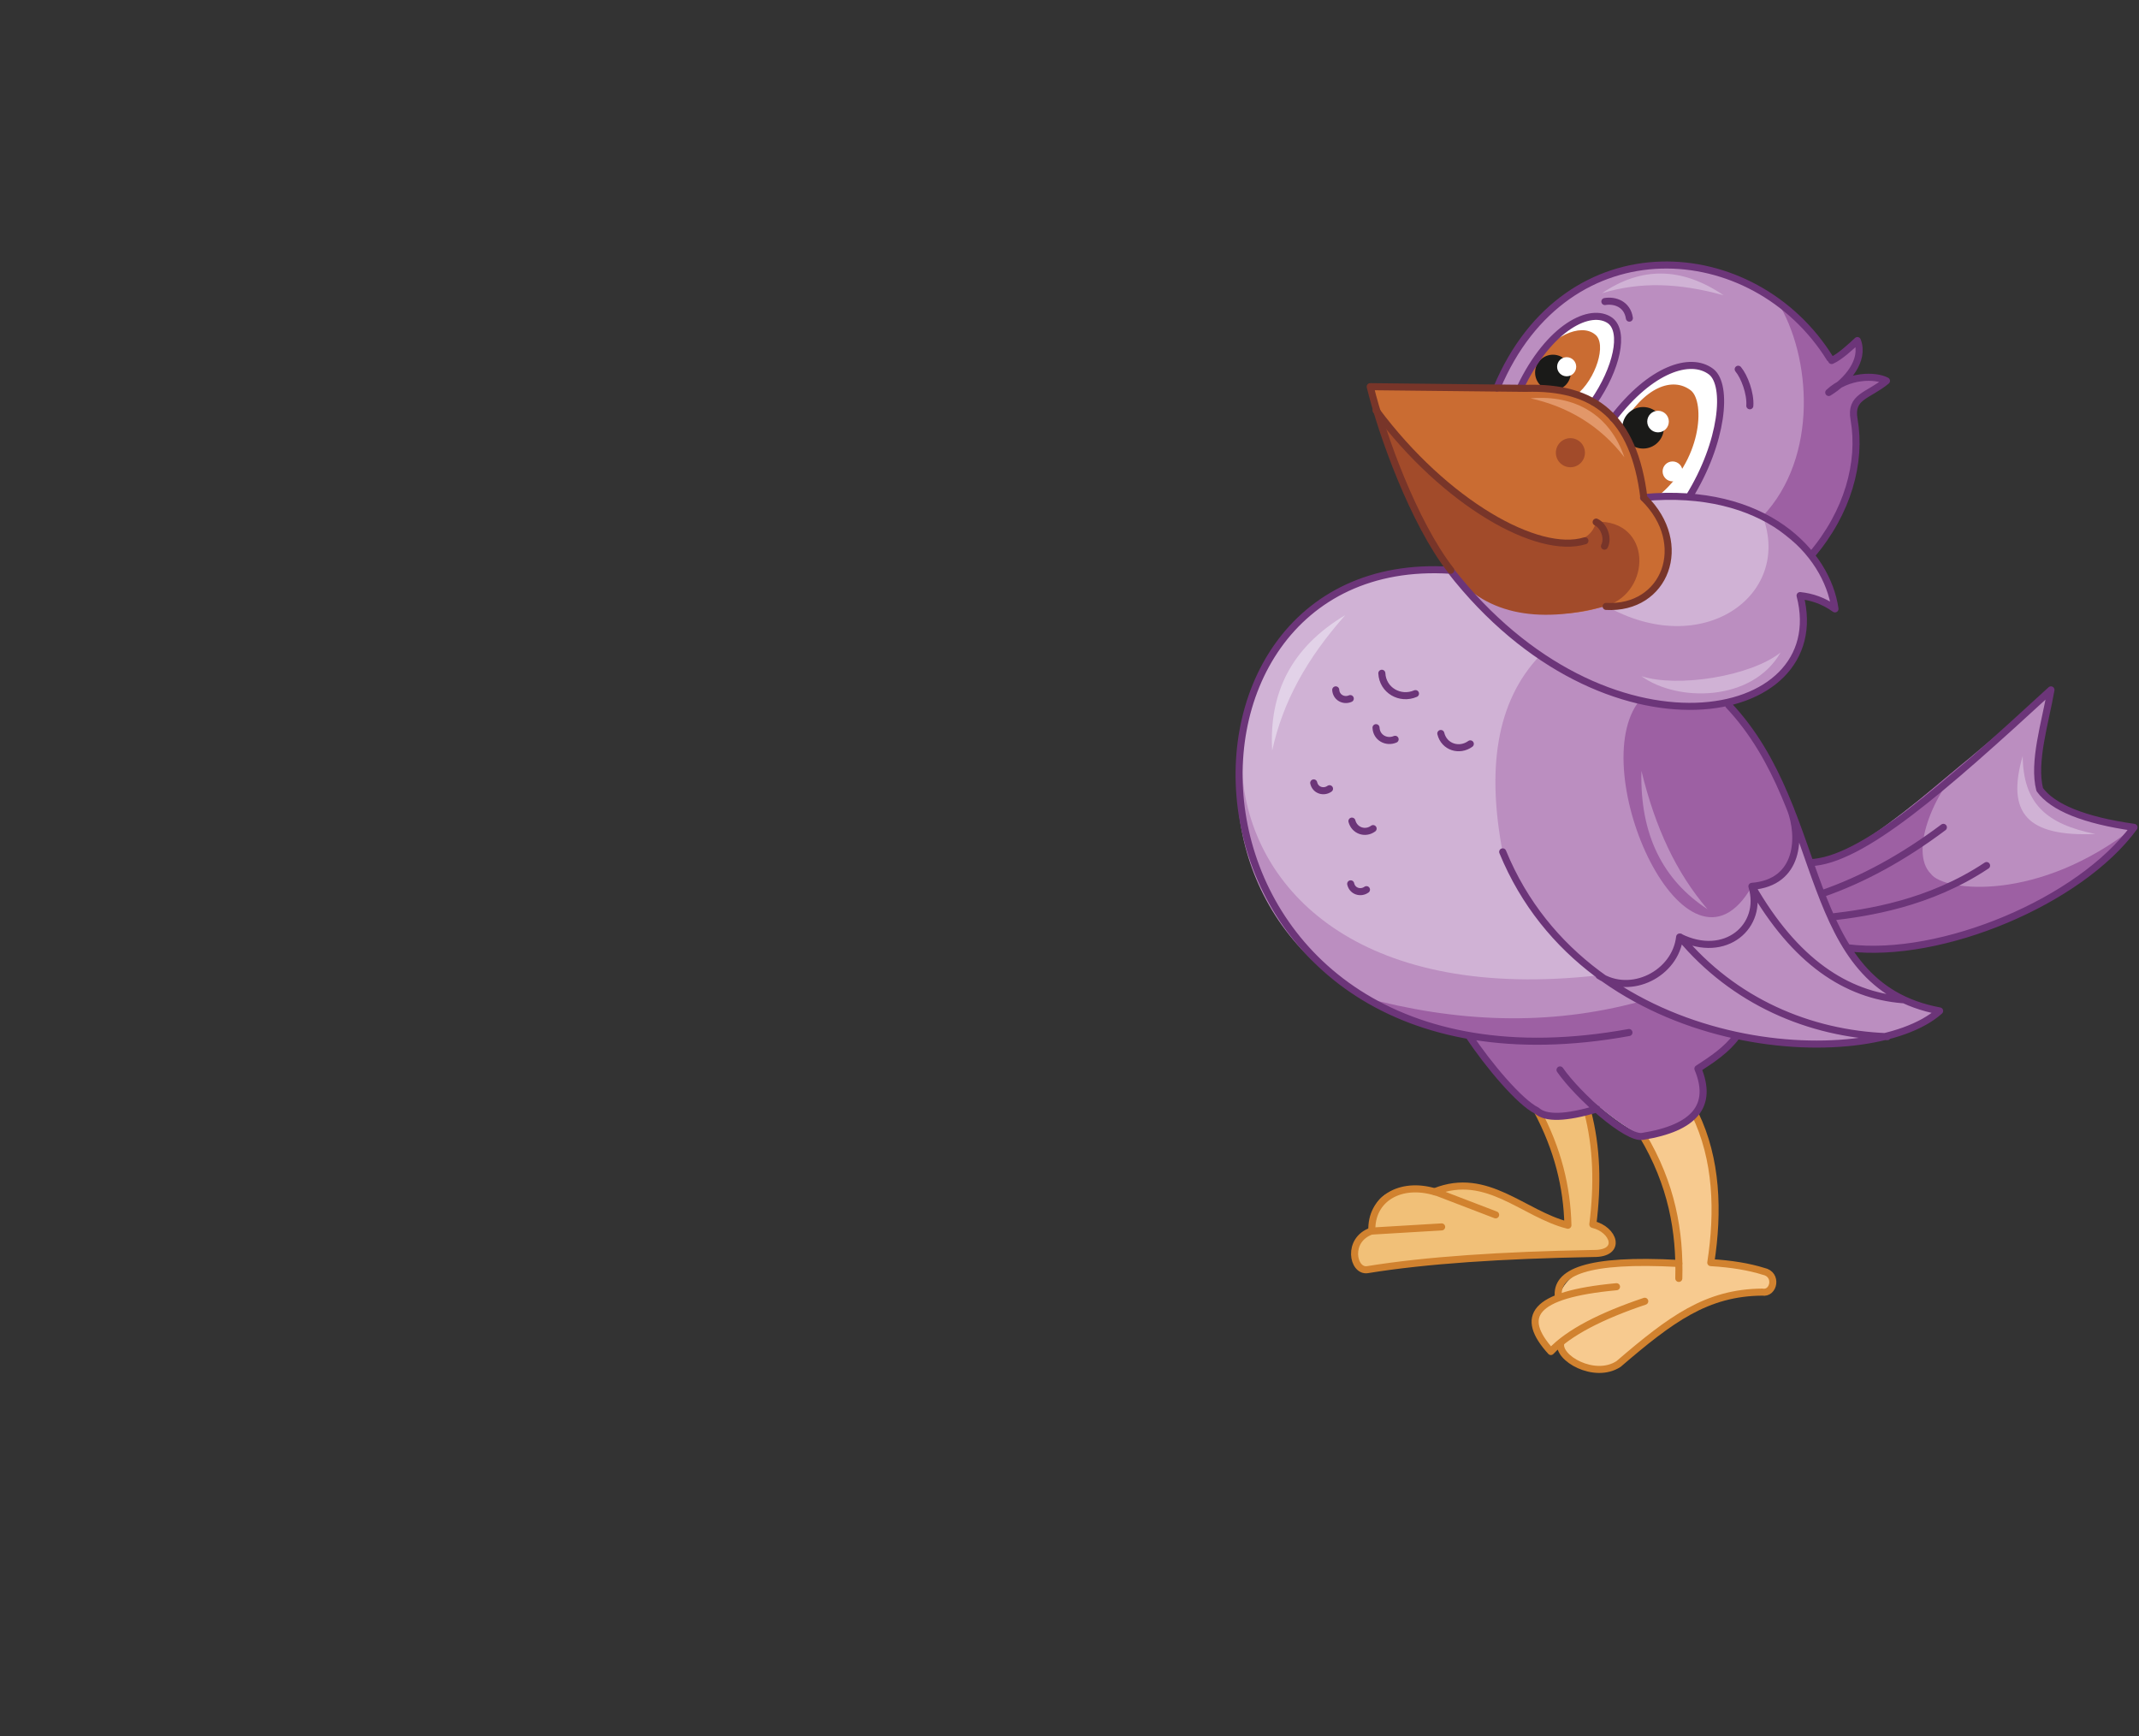 <?xml version="1.0" encoding="utf-8"?>
<!-- Generator: Adobe Illustrator 21.1.0, SVG Export Plug-In . SVG Version: 6.00 Build 0)  -->
<svg version="1.1" id="Layer_1" xmlns="http://www.w3.org/2000/svg" xmlns:xlink="http://www.w3.org/1999/xlink" x="0px" y="0px"
	 viewBox="0 0 515 418" style="enable-background:new 0 0 515 418;" xml:space="preserve">
<rect x="0" y="0" width="515" height="418" fill="#333333" stroke="none"/>
<style type="text/css">
	.st0{fill-rule:evenodd;clip-rule:evenodd;fill:#F1C078;}
	.st1{fill-rule:evenodd;clip-rule:evenodd;fill:#F7CA8F;}
	.st2{fill:none;stroke:#D1822F;stroke-width:1.699;stroke-linecap:round;stroke-linejoin:round;stroke-miterlimit:22.926;}
	.st3{fill-rule:evenodd;clip-rule:evenodd;fill:#A35939;}
	.st4{fill-rule:evenodd;clip-rule:evenodd;fill:#BB8EC0;}
	.st5{fill-rule:evenodd;clip-rule:evenodd;fill:#9D60A3;}
	.st6{fill-rule:evenodd;clip-rule:evenodd;fill:#D0B2D5;}
	.st7{fill-rule:evenodd;clip-rule:evenodd;fill:#FFFFFF;}
	.st8{fill-rule:evenodd;clip-rule:evenodd;fill:#CA6C32;}
	.st9{fill-rule:evenodd;clip-rule:evenodd;fill:#A24B2A;}
	.st10{fill:none;stroke:#783529;stroke-width:1.699;stroke-linecap:round;stroke-linejoin:round;stroke-miterlimit:22.926;}
	.st11{fill-rule:evenodd;clip-rule:evenodd;fill:#1A1A18;}
	.st12{fill:none;stroke:#6C3579;stroke-width:1.699;stroke-linecap:round;stroke-linejoin:round;stroke-miterlimit:22.926;}
	.st13{fill-rule:evenodd;clip-rule:evenodd;fill:#E2D2E8;}
	.st14{fill-rule:evenodd;clip-rule:evenodd;fill:#E29769;}
</style>
<path class="st0" d="M382.3,267.5c-7.3,2.1-11.5,2-12.4-0.2c4.7,9.3,7.2,18.5,7.5,27.8c-10.7-2.7-22.2-14.1-32-8.1
	c-11.3-2.5-15.6,1.3-15.3,9.4c-6,2.1-4.5,9.8-1,9.3c14.1-2.3,32.4-3.5,54.4-3.9c7.1,0.1,5-5.8-0.1-7
	C384.8,285.3,384.6,276.2,382.3,267.5z"/>
<path class="st1" d="M408.1,268.1L404,271l-8.5,2.4c5.5,9.6,8.4,19.9,8.7,30.9c-19.3-2.5-26.8,1.4-29,8.1c-8.2,2.1-7.1,7-1.7,13.1
	l2.3-2.2c-1,3.6,8.1,8.9,13.9,5.1c12.6-10.8,21.2-17.2,34.6-17.3c2.8,0.5,3.8-4.3,0.3-5c-3.5-1.1-7.7-1.8-12.7-2.1
	C413.7,291.6,413.4,279.1,408.1,268.1z"/>
<path class="st2" d="M360.1,292.5l-14.6-5.6c12.5-5,21.3,5.4,32,8.1c-0.2-9.1-2.4-18.3-7.5-27.8"/>
<path class="st2" d="M347.1,295.4l-16.8,1c-0.3-7.7,6.8-12,15.3-9.4"/>
<path class="st2" d="M330.2,296.4c-6,2.1-4.5,9.8-1,9.3c14.1-2.3,32.4-3.5,54.4-3.9c7.1,0.1,5-5.8-0.1-7c1.2-9.5,1-18.6-1.3-27.3"/>
<path class="st2" d="M395.5,273.4c7,11.7,9,23.1,8.7,34.4"/>
<path class="st2" d="M404.2,304.2c-22.2-1.2-29.7,2.1-29,8.1"/>
<path class="st2" d="M396,313.3c-10.4,3.5-18.3,7.5-22.6,12.1c-7.5-8.3-4.7-13.7,15.8-15.6"/>
<path class="st2" d="M375.8,323.3c-1,3.6,8.1,8.9,13.9,5.1c12.6-10.8,21.2-17.2,34.6-17.3c2.8,0.5,3.8-4.3,0.3-5
	c-3.5-1.1-7.7-1.8-12.7-2.1c1.9-12.3,1.5-24.9-3.8-35.8"/>
<path class="st3" d="M427.9,225.9l4.3-20.1c4.4,3,9.6,5.5,15.5,7.6C441.7,219.4,435.2,223.5,427.9,225.9z"/>
<path class="st4" d="M432.5,224.1l6-3.3l9.1-7.4l-12.6-5.8c11.5,0.4,30.8-18.5,58.8-41.5c-1.4,8-4.5,17.4-2.8,24
	c3.1,4.3,10.7,7.4,22.7,9.2C497.9,220.7,451.4,236.4,432.5,224.1z"/>
<path class="st5" d="M444.9,228.2l-3.4-6l-2.9-7l-3.5-7.7c11.5,0.4,11-1.9,39.1-25c-8.1,6.8-14.8,22.5-9.3,27.9
	c3.1,4.3,26,6.9,49-11.3C497.9,220.7,463.3,230.4,444.9,228.2z"/>
<path class="st4" d="M361.8,205.3l-9.6-37l18.6-10.5l45.6,12.1c24.4,25.9,16.9,67.3,50.8,73.6C450.1,258.7,382.4,255.5,361.8,205.3z
	"/>
<path class="st5" d="M421.8,213.4c-15.6,27.3-40.6-28.1-27-44.8l10.9,1.4l10.6-0.2c7,9.1,13.3,21.2,14.9,25
	C434.4,207,429.8,211.8,421.8,213.4z"/>
<path class="st6" d="M349.2,137.3l46.6-17.5c29.3-2.7,44.2,13.3,46.1,26.8c-2.8-2-5.6-2.9-8.4-3.2
	C441.5,174.6,386.6,185.2,349.2,137.3z"/>
<path class="st4" d="M349.2,137.3l37.5,8.6c23.1,13.1,44.9-2.5,37.7-21.6c5.9,4.7,15.6,8.8,17.5,22.2c-2.8-2-5.6-2.9-8.4-3.2
	C441.5,174.6,386.6,185.2,349.2,137.3z"/>
<path class="st4" d="M370.8,157.8l-21.6-20.5c-64.7-5.8-78.7,109.7,20.1,113.4c5,6.5,18.5,19.6,26.2,22.8c11-2.2,17.4-6.8,13.3-16.3
	l9.3-7.8c-33.2-7.9-48-24.5-56.2-44.2C358,185.4,360.1,169,370.8,157.8z"/>
<path class="st5" d="M395,241.1c-22.3,6.1-44.6,5-66.8-1c7.3,4.5,17.5,7.9,31.9,9.7l-6.4-0.5c4.8,7.2,12.3,16.1,16.4,18.1
	c2.2,2,7,1.8,14.5-0.4l-2.2-2.8c4.7,4.1,9.6,7.8,13.2,9.3c11-2.2,17.4-6.8,13.3-16.3l9.3-7.8l-11.4-3.2L395,241.1z"/>
<path class="st6" d="M370.8,157.8l-11.7-9.6l-9.9-11c-67.7-5.8-77.2,110.5,35.9,97.6l-13.2-12.2l-10.1-17.4
	C358,185.4,360.1,169,370.8,157.8z"/>
<path class="st4" d="M360.5,93.4l35.3,26.3c17.2-1.5,30.7,3.2,40.5,14.2c12.7-17.9,16.2-35.4,1.1-52.3c-2.1-4.8-15.1-12.6-15.1-12.4
	C394.6,57.6,371.4,66.9,360.5,93.4z"/>
<path class="st5" d="M424.3,124.4l11.8,9.5c13.6-17.2,11.7-26.1,10.2-34.7c0.1-3.7,5.3-4.9,7.9-7.3L449,91l-5.3,1.3
	c3.4-3.4,4.6-6.8,3.5-10.2l-6.2,4.8l-4.6-6.4l-8.4-7.8C436,85.6,438,110,424.3,124.4z"/>
<path class="st7" d="M406.7,119.7l-11,0.1c-0.8-6.9-3-13.3-7.3-19.1c9-11.8,18.6-15,23.6-11.2C416,92.7,414.8,106.6,406.7,119.7z"/>
<path class="st8" d="M399,119.6l-3.3,0.1l-1.4-7.5l-4.2-9.1c5.8-10.2,12.7-12.4,17-9.1C410.6,96.8,409.7,111.2,399,119.6z"/>
<path class="st7" d="M383.6,96.8c-5.4-2.6-11.4-3.4-17.7-3.4c7-14.7,17-19.6,21.7-16.2C391.1,79.9,389.2,88.8,383.6,96.8z"/>
<path class="st8" d="M379.5,95.1L366,93.4l3.1-5.7c4.3-6.7,11.4-10,14.9-7.2C387,82.7,384.2,91.4,379.5,95.1z"/>
<path class="st8" d="M395.7,119.8c-2.1-17.6-11.2-27.6-30.5-26.4L329.7,93c5.4,18.4,10.5,34,19.4,44.2c7.1,10.6,26.1,12.8,37.5,8.6
	C402.6,147.4,406.3,128.5,395.7,119.8z"/>
<path class="st9" d="M329.8,93.1c5.4,18.4,10.5,34,19.4,44.2c7.9,10.3,20.4,13.2,37.5,8.6c11-3.4,11.1-20.7-2.4-20.3
	C380.5,141.1,337.3,116.2,329.8,93.1z"/>
<path class="st10" d="M384.3,125.7c1.9,0.9,3,3.9,2,5.8"/>
<circle class="st11" cx="395.6" cy="103" r="5"/>
<ellipse class="st11" cx="373.9" cy="89.7" rx="4.3" ry="4.3"/>
<circle class="st7" cx="399.2" cy="101.5" r="2.6"/>
<ellipse class="st7" cx="377.2" cy="88.3" rx="2.3" ry="2.3"/>
<circle class="st7" cx="402.7" cy="113.5" r="2.4"/>
<path class="st12" d="M353.6,249.3c4.8,7.2,12.3,16.1,16.4,18.1c2.2,2,7,1.8,14.5-0.4 M418.1,249.5c-2.3,3.2-5.9,5.6-9.3,7.8
	c3.7,8.9-0.8,14.3-13.3,16.3c-3.7,0.8-15.6-9.8-19.9-16 M349.2,137.3c-76.7-4.9-70,131.8,43,111.3 M435.8,207.7
	c12.4-0.4,32.2-17.9,58-41.6c-1.4,8-4.4,17.4-2.7,24c3.1,4.3,10.7,7.4,22.7,9.1c-13,17.8-46.4,31.8-68.9,29 M440.9,220.8
	c8.6-1,23.6-3.2,37.4-12.4 M438.6,215.2c9.9-3.4,19.7-8.8,29.3-16 M404.5,225.6c12.9,15.5,31.1,23.3,49.9,24 M421.8,213.4
	c10.4,18.1,22.7,26.2,36.3,27.3 M385,234.9c7.7,5,18.4-0.5,19.4-9.3c11,5.5,20.3-2.6,17.4-12.2c11.5-0.9,11.8-12,9.3-18.6
	 M416.2,169.8c24.4,25.9,16.9,67.3,50.8,73.6c-16.9,15.2-84.6,11.9-105.2-38.3 M440.6,86.3c-18.3-29.5-63.5-32.8-80.2,7.1 M441,86.8
	c1.9-0.8,4.7-3.4,6.2-4.8c1.8,4.8-2.5,9.8-6.9,12.5c4.6-4.3,11.3-4.2,13.9-2.8c-4.5,3.7-8.8,3.7-7.8,9.3
	c1.8,10.3-1.5,22.4-10.3,32.7 M395.7,119.8c29.3-2.7,44.2,13.3,46.1,26.8c-2.8-2-5.6-2.9-8.4-3.2c8.1,31.3-46.9,41.8-84.2-6.1
	 M386.4,72.6c2.4-0.4,5.4,0.6,5.9,4 M418.5,88.9c1.5,1.8,3,5.8,2.8,8.8 M388.4,100.7c9-11.8,18.6-15,23.6-11.2
	c4.1,3.2,2.8,17-5.3,30.1 M366,93.4c7-14.7,17-19.6,21.7-16.2c3.5,2.7,1.6,11.5-4,19.6"/>
<path class="st12" d="M354,179.1c-2.6,1.9-6.3,0.8-7.1-2.5 M335.9,178c-2.1,0.9-4.5-0.4-4.6-2.8 M325.1,168.2
	c-1.6,0.7-3.4-0.3-3.5-2.1 M320.1,189.9c-1.4,1-3.4,0.4-3.8-1.4 M330.6,199.5c-1.9,1.4-4.5,0.5-5.1-1.8 M329,214.2
	c-1.4,1-3.4,0.4-3.8-1.4 M340.8,167c-3.7,1.6-7.9-0.8-8.1-4.9"/>
<path class="st10" d="M331.3,98.8c16.7,22.4,39,34.9,50.3,31.4"/>
<circle class="st9" cx="378.1" cy="109" r="3.5"/>
<path class="st13" d="M306.3,180.7c2.6-11.8,8.3-22.1,17.6-32.6C310.8,155.9,305.5,167,306.3,180.7z"/>
<path class="st14" d="M368.5,95.9c8.9,2,16.7,6.5,22.6,14.2C387.6,99.9,379.3,95,368.5,95.9z"/>
<path class="st4" d="M411.1,218.9c-7.5-8.8-12.5-19.4-15.9-33.3C394.8,201,400.4,211.9,411.1,218.9z"/>
<path class="st6" d="M395.2,162.8c8.6,2.8,26.2,0.1,33.5-5.7C421.9,169,403.9,169.1,395.2,162.8z"/>
<path class="st6" d="M504.5,200.8c-11.9-2.4-17.4-7.4-17.5-18.8C483,195.8,488.1,201.5,504.5,200.8z M385.7,70.6
	c9.2-2.8,18.5-2.5,29.3,0.5C404.7,64.1,395,64.3,385.7,70.6z"/>
<path class="st10" d="M386.7,146c14.2,0.8,20.4-15,9.1-26.1c-2.4-19.7-12-26.9-28.4-26.4l-37.5-0.4c2.8,11.5,10.5,32.8,19.4,44.2"/>
</svg>
